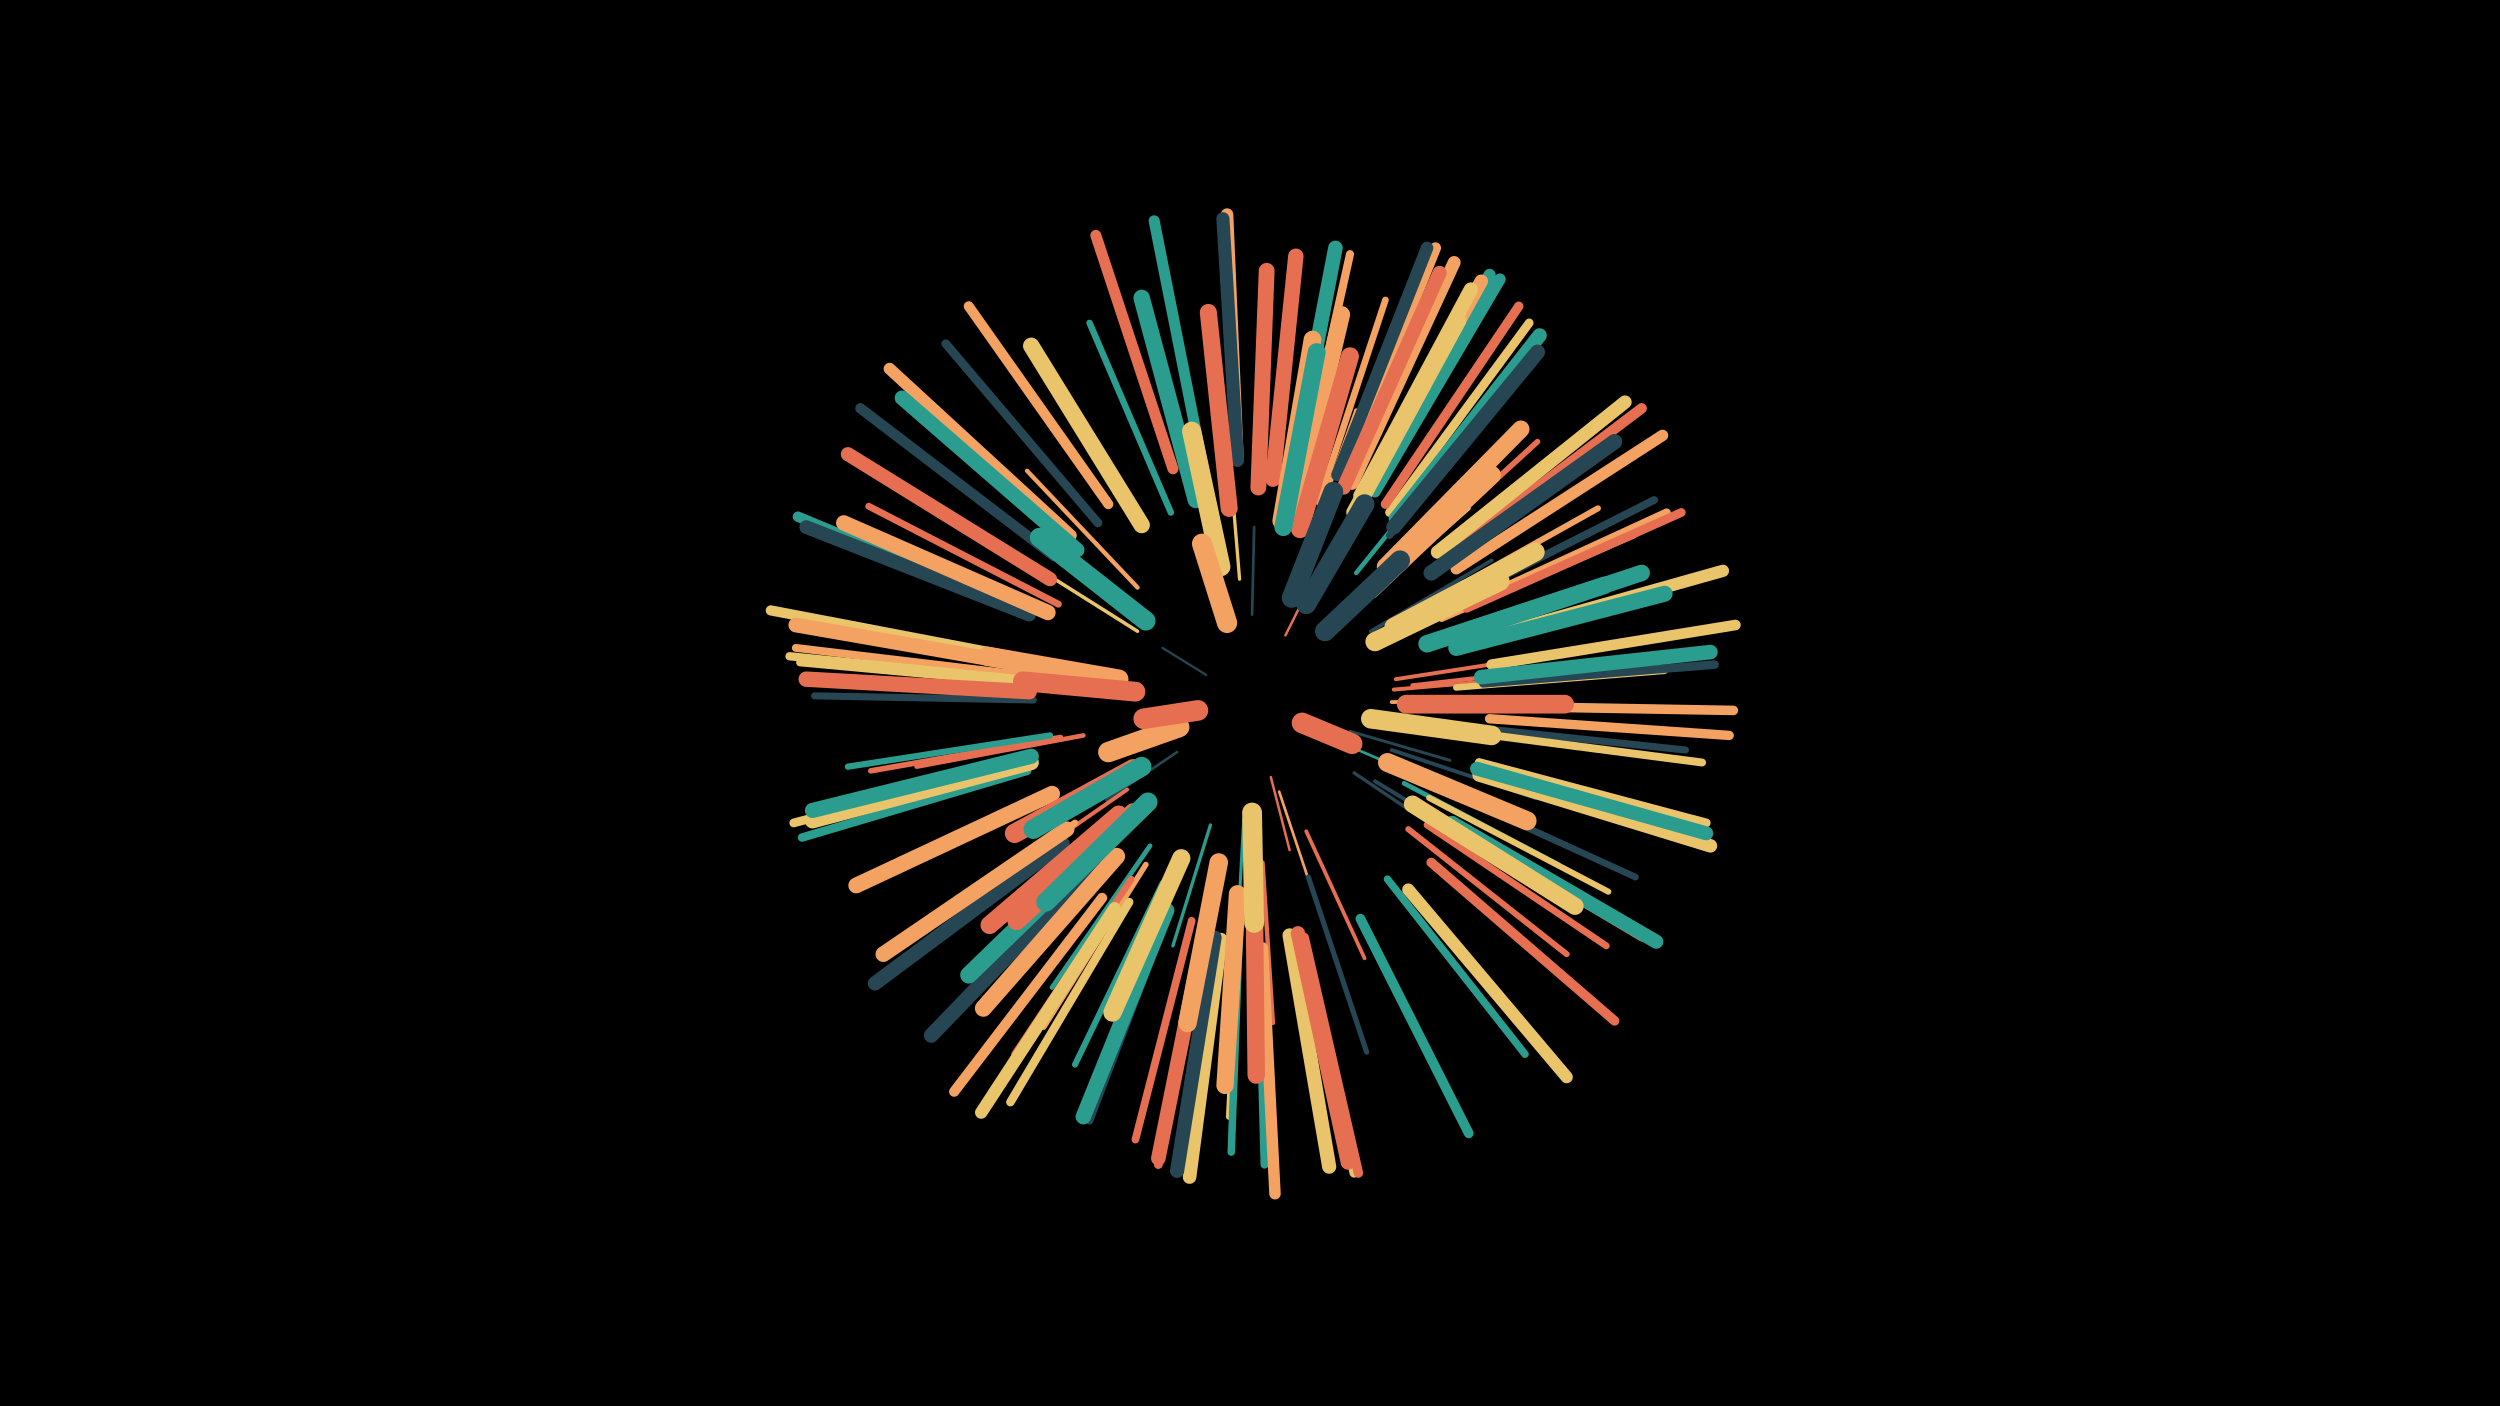 <svg width="1200" height="675" viewBox="-500 -500 1200 675" xmlns="http://www.w3.org/2000/svg"><path d="M-500-500h1200v675h-1200z" fill="#000"/><style>.sparkles path{stroke-linecap:round}</style><g class="sparkles"><path d="M79-176l-21-13" stroke-width="1.1" stroke="#2646532"/><path d="M117-195l16-32" stroke-width="1.2" stroke="#e76f516"/><path d="M110-127l9 35" stroke-width="1.2" stroke="#e76f516"/><path d="M138-146l37 16" stroke-width="1.3" stroke="#2a9d8f7"/><path d="M65-139l-34 23" stroke-width="1.3" stroke="#2646538"/><path d="M101-205l1-42" stroke-width="1.3" stroke="#2646538"/><path d="M114-120l14 42" stroke-width="1.3" stroke="#f4a2619"/><path d="M148-149l48 14" stroke-width="1.4" stroke="#264653B"/><path d="M97-107l-3 55" stroke-width="1.5" stroke="#2a9d8fE"/><path d="M150-129l49 33" stroke-width="1.6" stroke="#26465311"/><path d="M95-222l-5-60" stroke-width="1.6" stroke="#e9c46a11"/><path d="M81-104l-18 58" stroke-width="1.6" stroke="#2a9d8f12"/><path d="M46-197l-54-34" stroke-width="1.7" stroke="#e9c46a14"/><path d="M85-225l-16-63" stroke-width="1.7" stroke="#e9c46a14"/><path d="M127-101l28 61" stroke-width="1.8" stroke="#e76f5116"/><path d="M158-197l58-34" stroke-width="1.8" stroke="#26465316"/><path d="M168-163l68-1" stroke-width="1.8" stroke="#f4a26117"/><path d="M169-169l69-6" stroke-width="1.9" stroke="#e76f5118"/><path d="M152-209l53-47" stroke-width="1.9" stroke="#e9c46a18"/><path d="M160-125l61 37" stroke-width="1.9" stroke="#26465319"/><path d="M170-174l71-11" stroke-width="1.9" stroke="#e76f5119"/><path d="M100-91l0 72" stroke-width="1.9" stroke="#f4a2611A"/><path d="M168-140l69 23" stroke-width="1.9" stroke="#2646531A"/><path d="M41-121l-59 41" stroke-width="1.9" stroke="#e76f511A"/><path d="M128-230l29-68" stroke-width="2.0" stroke="#e9c46a1B"/><path d="M126-233l25-70" stroke-width="2.0" stroke="#f4a2611C"/><path d="M106-86l5 77" stroke-width="2.1" stroke="#e76f511E"/><path d="M46-218l-53-56" stroke-width="2.1" stroke="#f4a2611F"/><path d="M178-171l79-9" stroke-width="2.1" stroke="#e76f5120"/><path d="M151-225l50-62" stroke-width="2.2" stroke="#2a9d8f21"/><path d="M20-147l-80 15" stroke-width="2.2" stroke="#e76f5123"/><path d="M52-94l-47 68" stroke-width="2.3" stroke="#2a9d8f24"/><path d="M174-124l74 39" stroke-width="2.3" stroke="#2a9d8f25"/><path d="M128-79l28 84" stroke-width="2.5" stroke="#2646532A"/><path d="M50-85l-49 78" stroke-width="2.7" stroke="#f4a26130"/><path d="M9-146l-91 16" stroke-width="2.7" stroke="#e76f5130"/><path d="M169-225l69-63" stroke-width="2.7" stroke="#e76f5131"/><path d="M183-209l84-47" stroke-width="2.9" stroke="#f4a26134"/><path d="M58-76l-42 87" stroke-width="2.9" stroke="#2a9d8f35"/><path d="M176-102l76 60" stroke-width="2.9" stroke="#e76f5136"/><path d="M186-117l86 45" stroke-width="2.9" stroke="#e9c46a37"/><path d="M4-147l-97 15" stroke-width="3.0" stroke="#2a9d8f37"/><path d="M62-254l-39-91" stroke-width="3.1" stroke="#2a9d8f3A"/><path d="M95-63l-5 99" stroke-width="3.1" stroke="#e9c46a3A"/><path d="M199-170l100-8" stroke-width="3.1" stroke="#e9c46a3A"/><path d="M192-203l92-40" stroke-width="3.1" stroke="#f4a2613C"/><path d="M43-78l-56 84" stroke-width="3.2" stroke="#e76f513E"/><path d="M193-121l92 42" stroke-width="3.2" stroke="#2646533E"/><path d="M16-105l-84 58" stroke-width="3.2" stroke="#f4a2613F"/><path d="M133-259l32-97" stroke-width="3.2" stroke="#f4a2613F"/><path d="M8-210l-91-47" stroke-width="3.3" stroke="#e76f5141"/><path d="M185-104l86 58" stroke-width="3.3" stroke="#e76f5141"/><path d="M167-243l66-80" stroke-width="3.4" stroke="#26465343"/><path d="M-4-164l-105-2" stroke-width="3.4" stroke="#26465343"/><path d="M205-151l104 11" stroke-width="3.4" stroke="#26465345"/><path d="M166-78l66 84" stroke-width="3.6" stroke="#2a9d8f49"/><path d="M61-62l-38 100" stroke-width="3.6" stroke="#2646534A"/><path d="M95-55l-4 108" stroke-width="3.6" stroke="#2a9d8f4A"/><path d="M-8-172l-108-10" stroke-width="3.7" stroke="#e9c46a4C"/><path d="M72-58l-27 105" stroke-width="3.7" stroke="#e76f514C"/><path d="M197-211l97-49" stroke-width="3.7" stroke="#2646534C"/><path d="M194-106l94 56" stroke-width="3.8" stroke="#e76f514F"/><path d="M209-148l108 14" stroke-width="3.8" stroke="#e9c46a50"/><path d="M-9-176l-109-13" stroke-width="3.8" stroke="#f4a26150"/><path d="M200-208l100-46" stroke-width="3.9" stroke="#f4a26151"/><path d="M124-270l24-108" stroke-width="3.9" stroke="#f4a26152"/><path d="M104-52l3 111" stroke-width="3.9" stroke="#2a9d8f53"/><path d="M-11-174l-110-11" stroke-width="4.0" stroke="#e9c46a54"/><path d="M42-67l-57 96" stroke-width="4.1" stroke="#e9c46a56"/><path d="M212-172l111-9" stroke-width="4.1" stroke="#26465357"/><path d="M-7-130l-108 32" stroke-width="4.1" stroke="#2a9d8f57"/><path d="M78-52l-22 111" stroke-width="4.2" stroke="#e76f5159"/><path d="M9-95l-90 67" stroke-width="4.2" stroke="#f4a26159"/><path d="M167-254l67-91" stroke-width="4.2" stroke="#e9c46a5A"/><path d="M27-249l-73-86" stroke-width="4.2" stroke="#2646535A"/><path d="M-10-134l-109 29" stroke-width="4.2" stroke="#e9c46a5B"/><path d="M204-208l103-46" stroke-width="4.2" stroke="#e76f515B"/><path d="M210-134l109 29" stroke-width="4.2" stroke="#e9c46a5B"/><path d="M165-258l64-95" stroke-width="4.5" stroke="#e76f5162"/><path d="M215-155l115 8" stroke-width="4.5" stroke="#f4a26164"/><path d="M125-50l25 113" stroke-width="4.5" stroke="#e9c46a64"/><path d="M126-50l26 113" stroke-width="4.6" stroke="#e76f5165"/><path d="M216-161l116 2" stroke-width="4.6" stroke="#f4a26166"/><path d="M187-86l88 76" stroke-width="4.6" stroke="#e76f5167"/><path d="M153-59l52 103" stroke-width="4.7" stroke="#2a9d8f68"/><path d="M32-258l-67-95" stroke-width="4.8" stroke="#f4a2616C"/><path d="M-15-185l-115-22" stroke-width="4.9" stroke="#e9c46a6E"/><path d="M29-69l-71 93" stroke-width="4.9" stroke="#f4a2616E"/><path d="M6-233l-93-71" stroke-width="5.0" stroke="#26465370"/><path d="M194-233l94-71" stroke-width="5.0" stroke="#e76f5171"/><path d="M-9-207l-108-45" stroke-width="5.0" stroke="#2a9d8f72"/><path d="M216-181l117-19" stroke-width="5.1" stroke="#e9c46a75"/><path d="M77-278l-23-116" stroke-width="5.3" stroke="#2a9d8f78"/><path d="M63-275l-37-112" stroke-width="5.3" stroke="#e76f5179"/><path d="M145-272l44-109" stroke-width="5.4" stroke="#f4a2617C"/><path d="M199-227l99-64" stroke-width="5.5" stroke="#f4a2617F"/><path d="M106-45l6 118" stroke-width="5.5" stroke="#f4a26180"/><path d="M160-264l60-102" stroke-width="5.5" stroke="#2a9d8f80"/><path d="M14-243l-87-80" stroke-width="5.7" stroke="#f4a26184"/><path d="M157-265l58-103" stroke-width="5.9" stroke="#2a9d8f89"/><path d="M176-73l76 90" stroke-width="5.9" stroke="#e9c46a89"/><path d="M213-194l114-32" stroke-width="5.9" stroke="#e9c46a8A"/><path d="M35-64l-64 98" stroke-width="6.0" stroke="#e9c46a8C"/><path d="M142-272l43-109" stroke-width="6.0" stroke="#2646538D"/><path d="M94-280l-5-117" stroke-width="6.0" stroke="#f4a2618E"/><path d="M149-268l49-106" stroke-width="6.2" stroke="#f4a26194"/><path d="M94-279l-7-116" stroke-width="6.3" stroke="#26465395"/><path d="M190-235l90-72" stroke-width="6.4" stroke="#e9c46a9A"/><path d="M210-128l111 34" stroke-width="6.5" stroke="#e9c46a9A"/><path d="M155-264l56-101" stroke-width="6.5" stroke="#f4a2619B"/><path d="M86-49l-15 114" stroke-width="6.5" stroke="#e9c46a9D"/><path d="M-6-205l-107-42" stroke-width="6.6" stroke="#2646539F"/><path d="M209-131l110 31" stroke-width="6.7" stroke="#2a9d8fA1"/><path d="M83-50l-18 112" stroke-width="6.8" stroke="#264653A3"/><path d="M4-222l-97-60" stroke-width="6.8" stroke="#e76f51A3"/><path d="M119-51l19 111" stroke-width="6.8" stroke="#e9c46aA4"/><path d="M197-105l98 57" stroke-width="6.8" stroke="#2a9d8fA4"/><path d="M145-266l46-103" stroke-width="6.8" stroke="#e76f51A5"/><path d="M123-52l24 110" stroke-width="6.9" stroke="#e76f51A5"/><path d="M153-262l53-99" stroke-width="6.9" stroke="#e9c46aA5"/><path d="M10-95l-90 67" stroke-width="6.9" stroke="#264653A6"/><path d="M170-251l69-88" stroke-width="6.9" stroke="#2a9d8fA7"/><path d="M78-53l-22 109" stroke-width="7.0" stroke="#e76f51A9"/><path d="M211-175l110-12" stroke-width="7.0" stroke="#2a9d8fA9"/><path d="M120-272l21-109" stroke-width="7.0" stroke="#2a9d8fAA"/><path d="M-9-181l-109-19" stroke-width="7.1" stroke="#f4a261AB"/><path d="M17-236l-84-73" stroke-width="7.1" stroke="#2a9d8fAB"/><path d="M24-83l-77 80" stroke-width="7.1" stroke="#264653AD"/><path d="M169-247l69-84" stroke-width="7.2" stroke="#264653B0"/><path d="M-5-134l-105 28" stroke-width="7.3" stroke="#e9c46aB1"/><path d="M-5-137l-105 26" stroke-width="7.3" stroke="#2a9d8fB2"/><path d="M187-225l88-63" stroke-width="7.4" stroke="#264653B4"/><path d="M111-270l11-107" stroke-width="7.4" stroke="#e76f51B4"/><path d="M60-63l-40 99" stroke-width="7.4" stroke="#2a9d8fB5"/><path d="M3-206l-98-43" stroke-width="7.4" stroke="#f4a261B6"/><path d="M-6-168l-107-6" stroke-width="7.4" stroke="#e76f51B6"/><path d="M12-102l-88 60" stroke-width="7.5" stroke="#f4a261B7"/><path d="M150-254l50-92" stroke-width="7.6" stroke="#e9c46aBA"/><path d="M5-119l-94 44" stroke-width="7.6" stroke="#f4a261BB"/><path d="M104-266l4-104" stroke-width="7.6" stroke="#e76f51BC"/><path d="M199-189l100-26" stroke-width="7.7" stroke="#2a9d8fBE"/><path d="M74-260l-26-97" stroke-width="7.9" stroke="#2a9d8fC2"/><path d="M48-248l-53-86" stroke-width="7.9" stroke="#e9c46aC2"/><path d="M194-194l94-31" stroke-width="7.9" stroke="#2a9d8fC4"/><path d="M36-89l-64 73" stroke-width="8.1" stroke="#f4a261C7"/><path d="M122-256l22-93" stroke-width="8.1" stroke="#f4a261C9"/><path d="M90-256l-10-94" stroke-width="8.2" stroke="#e76f51CC"/><path d="M32-97l-67 65" stroke-width="8.2" stroke="#2a9d8fCC"/><path d="M165-228l65-66" stroke-width="8.3" stroke="#f4a261CE"/><path d="M178-114l78 49" stroke-width="8.3" stroke="#e9c46aCF"/><path d="M94-71l-6 92" stroke-width="8.3" stroke="#f4a261CF"/><path d="M185-191l85-28" stroke-width="8.4" stroke="#2a9d8fD2"/><path d="M102-73l1 89" stroke-width="8.4" stroke="#e76f51D3"/><path d="M115-250l15-87" stroke-width="8.5" stroke="#f4a261D4"/><path d="M124-246l24-83" stroke-width="8.6" stroke="#e76f51D6"/><path d="M116-247l16-84" stroke-width="8.6" stroke="#2a9d8fD7"/><path d="M37-109l-62 53" stroke-width="8.7" stroke="#e76f51DB"/><path d="M67-88l-33 74" stroke-width="8.8" stroke="#e9c46aDB"/><path d="M158-217l58-55" stroke-width="8.8" stroke="#f4a261DD"/><path d="M85-86l-15 77" stroke-width="8.9" stroke="#f4a261DF"/><path d="M169-199l68-36" stroke-width="8.9" stroke="#e9c46aDF"/><path d="M44-110l-56 52" stroke-width="8.9" stroke="#e76f51E0"/><path d="M175-162l76 0" stroke-width="9.0" stroke="#e76f51E1"/><path d="M166-134l67 28" stroke-width="9.1" stroke="#f4a261E4"/><path d="M51-115l-49 48" stroke-width="9.2" stroke="#2a9d8fE7"/><path d="M160-192l60-29" stroke-width="9.2" stroke="#e9c46aE8"/><path d="M86-228l-14-65" stroke-width="9.2" stroke="#e9c46aE8"/><path d="M44-131l-57 31" stroke-width="9.3" stroke="#e76f51EA"/><path d="M37-174l-63-11" stroke-width="9.3" stroke="#f4a261EA"/><path d="M50-202l-51-40" stroke-width="9.3" stroke="#2a9d8fEA"/><path d="M48-132l-52 30" stroke-width="9.4" stroke="#2a9d8fED"/><path d="M158-155l58 8" stroke-width="9.4" stroke="#e9c46aEE"/><path d="M127-210l28-48" stroke-width="9.5" stroke="#264653F0"/><path d="M45-168l-54-5" stroke-width="9.5" stroke="#e76f51F0"/><path d="M120-213l20-51" stroke-width="9.5" stroke="#264653F0"/><path d="M101-110l1 53" stroke-width="9.5" stroke="#e9c46aF1"/><path d="M136-197l36-34" stroke-width="9.6" stroke="#264653F3"/><path d="M89-201l-12-38" stroke-width="9.7" stroke="#f4a261F7"/><path d="M66-151l-34 12" stroke-width="9.8" stroke="#f4a261F8"/><path d="M125-153l24 10" stroke-width="9.9" stroke="#e76f51FB"/><path d="M75-159l-26 4" stroke-width="9.9" stroke="#e76f51FB"/></g></svg>